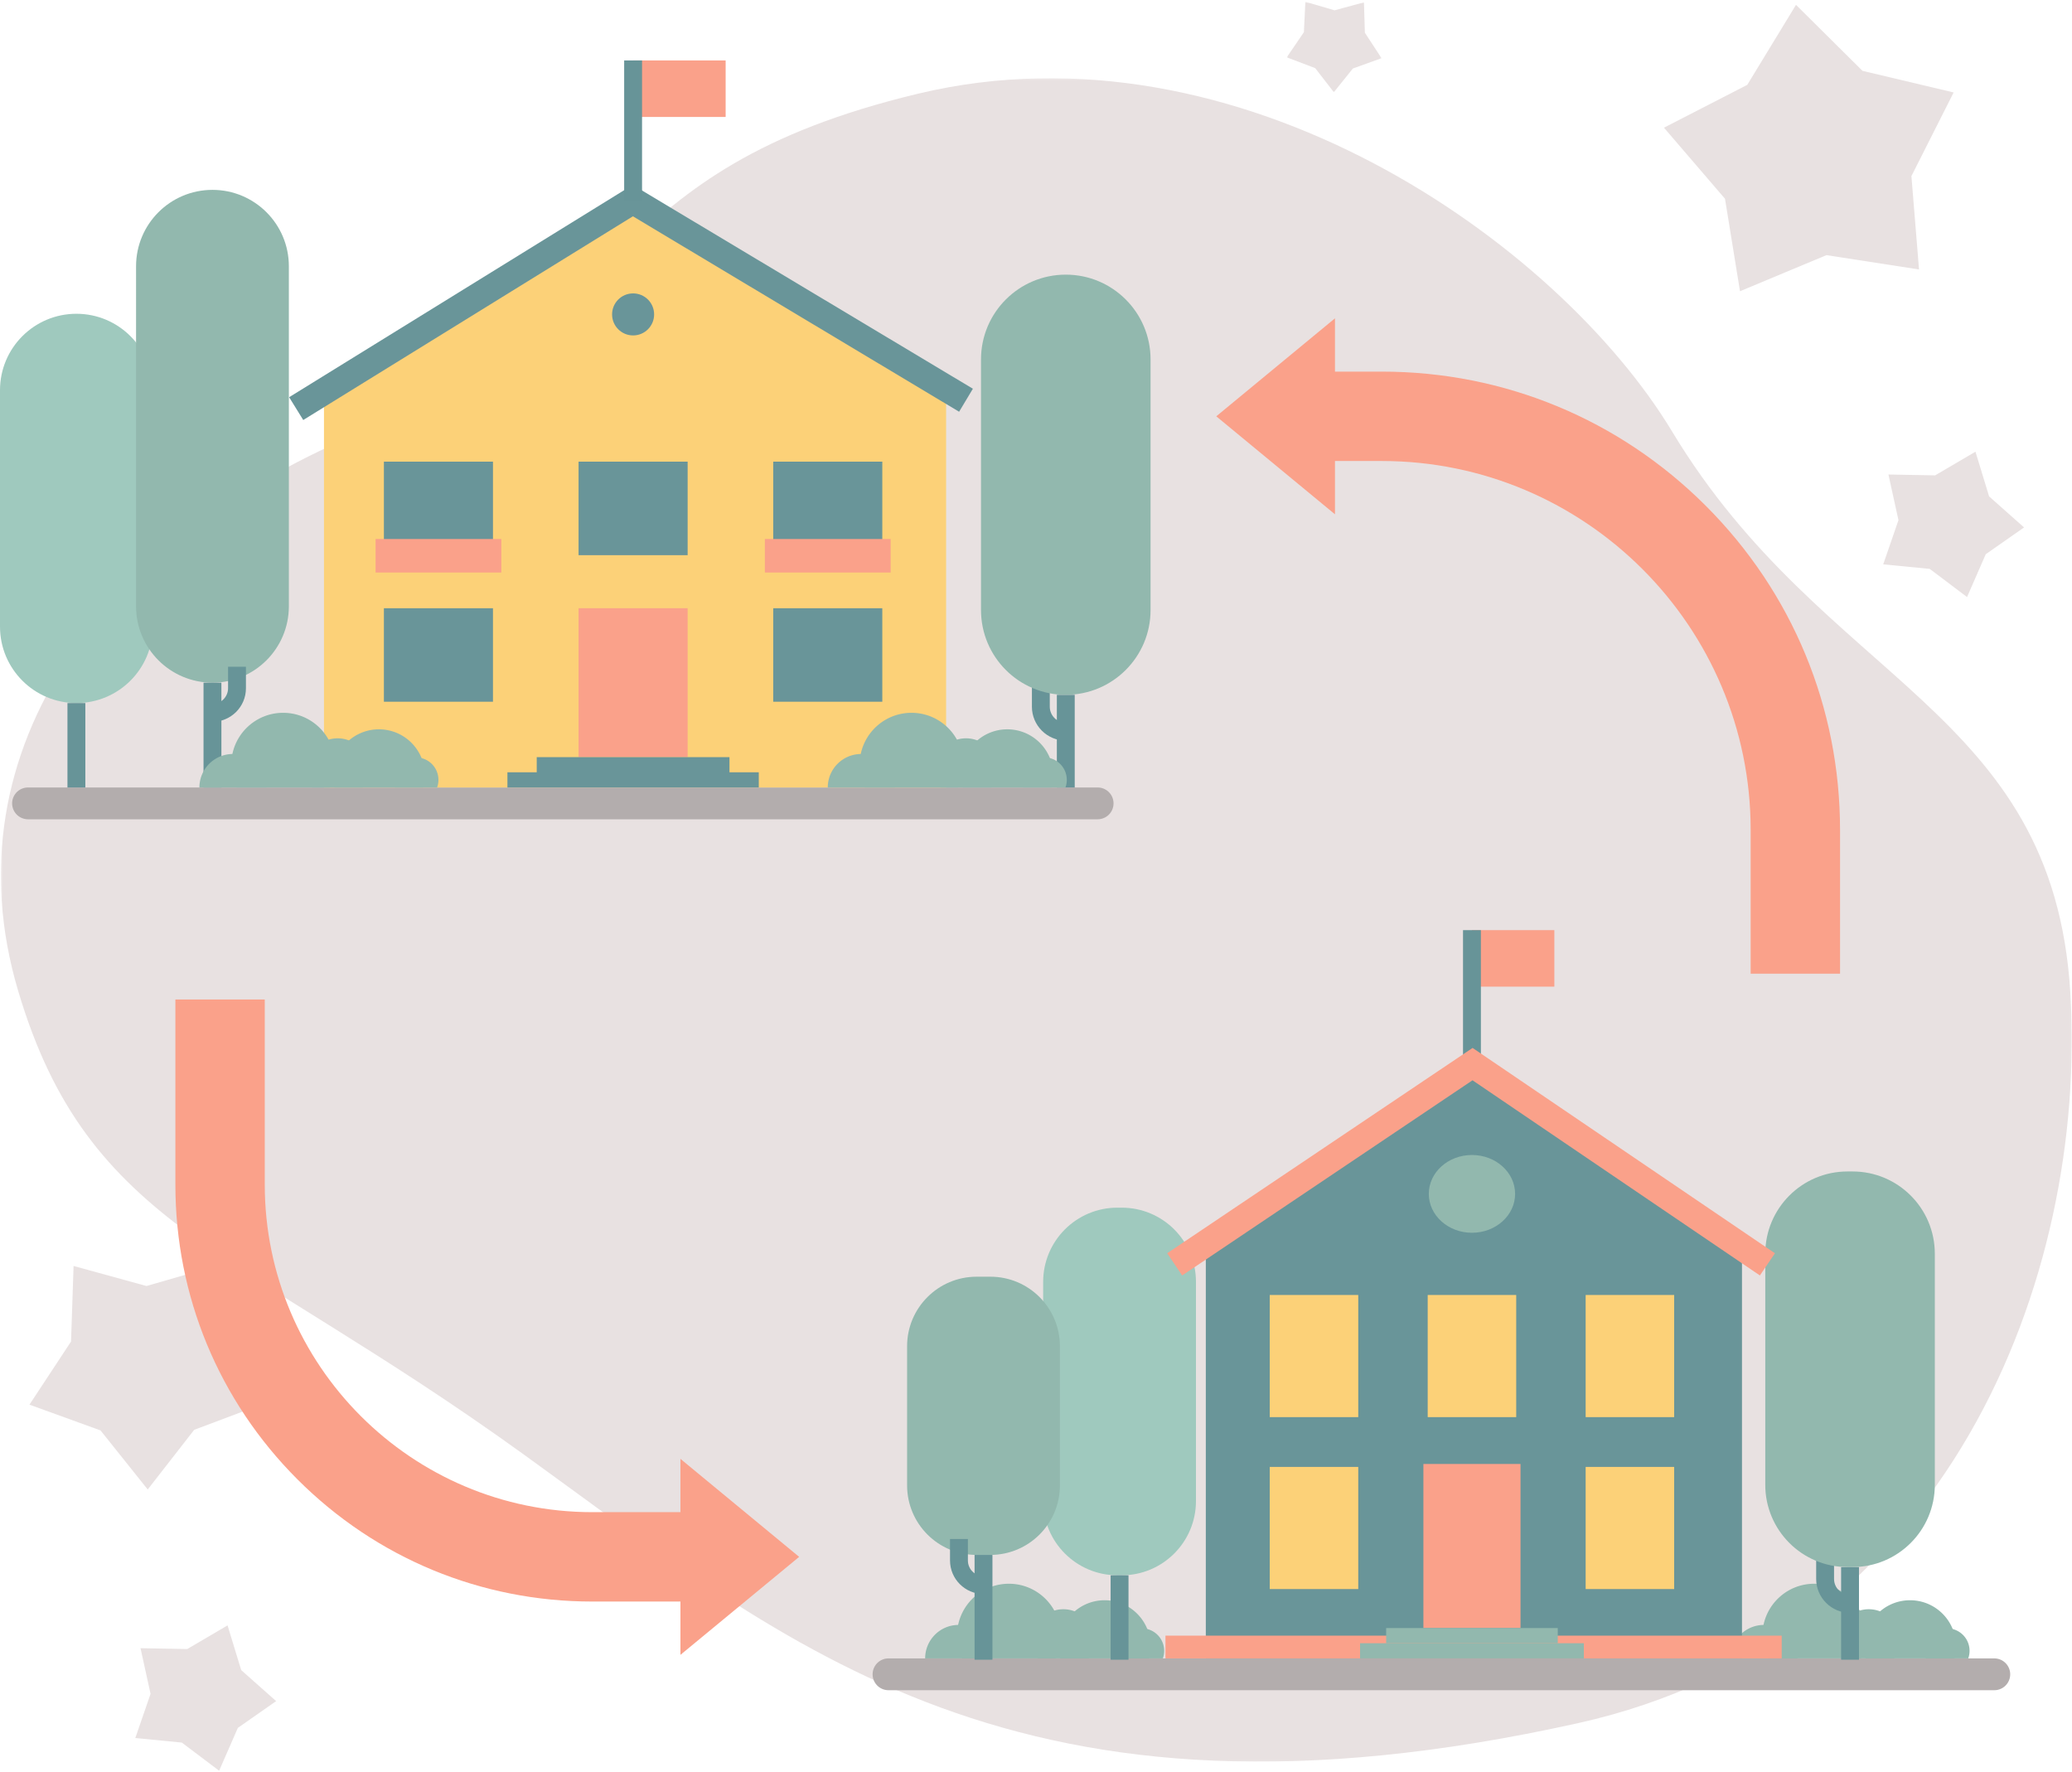 <svg xmlns="http://www.w3.org/2000/svg" xmlns:xlink="http://www.w3.org/1999/xlink" width="1159" height="991" viewBox="0 0 1159 991"><defs><path id="a" d="M.48.296h1158.397v941.61H.48z"/><path id="c" d="M.768.535h53.016v50.57H.768z"/><path id="e" d="M0 990h1158.877V.535H0z"/></defs><g fill="none" fill-rule="evenodd"><g transform="translate(0 43.465)"><mask id="b" fill="#fff"><use xlink:href="#a"/></mask><path fill="#E8E1E1" d="M10.09 510.567C-30.11 374.919 59.793 256.19 205.474 196.96 356.505 135.555 333.66 52.06 513.464 8.958c179.805-43.103 358.09 83.245 421.871 188.977 85.227 141.285 213.026 154.477 222.742 313.922 9.717 159.444-68.489 362.586-275.564 408.567-313.178 69.542-440.707-42.87-589.366-150.192C131.61 653.612 49.568 643.786 10.09 510.567" mask="url(#b)"/></g><path fill="#B3ADAD" d="M614.11 458.27H15.59a8.894 8.894 0 0 1 0-17.787h598.52a8.894 8.894 0 0 1 0 17.786m501.333 487.157H496.908a8.894 8.894 0 0 1 0-17.787h618.535a8.894 8.894 0 1 1 0 17.787"/><path fill="#E8E1E1" d="M148.19 784.89l-39.573 14.898-25.989 33.356-26.398-33.03-39.754-14.41 23.257-35.314 1.42-42.26 40.771 11.205 40.631-11.709 1.942 42.24zm944.603-733.17l-23.617 46.777 4.254 52.228-51.786-8.006-48.358 20.184-8.388-51.725-34.139-39.753 46.601-23.962 27.257-44.753 37.19 36.916zM122.577 990.465l-20.869-15.746-26.019-2.547 8.527-24.714-5.618-25.532 26.14.472 22.545-13.233 7.628 25.006 19.553 17.354-21.425 14.982zm977.717-656.506l-20.869-15.746-26.02-2.547 8.528-24.713-5.618-25.533 26.138.473L1105 252.66l7.628 25.005 19.553 17.354L1110.756 310z"/><g transform="translate(719 .465)"><mask id="d" fill="#fff"><use xlink:href="#c"/></mask><path fill="#E8E1E1" d="M53.784 32.09l-16.019 5.753L27.1 51.106 16.68 37.649.768 31.604l9.58-14.07.832-17 16.34 4.764L43.945.837l.521 17.012z" mask="url(#d)"/></g><path fill="#679498" d="M591.161 440.483h10V388.65h-10z"/><g transform="translate(0 .465)"><path fill="#679498" d="M596.161 413.794c-10.449 0-18.95-8.5-18.95-18.95V375.23h10v19.614c0 4.935 4.014 8.95 8.95 8.95v10z"/><path fill="#9FC9BE" d="M42.736 392.792C19.133 392.792 0 373.659 0 350.056V217.782c0-23.602 19.133-42.736 42.736-42.736 23.603 0 42.736 19.134 42.736 42.736v132.274c0 23.603-19.133 42.736-42.736 42.736"/><path fill="#92B8AE" d="M596.161 388.185c-26.189 0-47.42-21.23-47.42-47.42V200.578c0-26.19 21.231-47.42 47.42-47.42 26.19 0 47.42 21.23 47.42 47.42v140.187c0 26.19-21.23 47.42-47.42 47.42m-477.319-6.792c-23.603 0-42.736-19.134-42.736-42.736V148.474c0-23.602 19.133-42.736 42.736-42.736 23.603 0 42.736 19.134 42.736 42.736v190.183c0 23.602-19.133 42.736-42.736 42.736"/><mask id="f" fill="#fff"><use xlink:href="#e"/></mask><path fill="#679498" d="M37.736 440.018h10v-47.226h-10zm76.106 0h10v-58.625h-10z" mask="url(#f)"/><path fill="#679498" d="M118.842 403.257v-10c4.812 0 8.727-3.915 8.727-8.727v-12.032h10v12.032c0 10.326-8.401 18.727-18.727 18.727" mask="url(#f)"/><path fill="#FAA18A" d="M354.135 64.953h51.762V33.34h-51.762z" mask="url(#f)"/><path fill="#FCD178" d="M181.222 440.018h348.002V223.41H181.222zM178.92 223.41l175.152-107.33 175.152 107.33z" mask="url(#f)"/><path fill="#699599" d="M365.893 175.404c0 6.494-5.264 11.757-11.757 11.757-6.493 0-11.758-5.263-11.758-11.757 0-6.493 5.265-11.757 11.758-11.757 6.493 0 11.757 5.264 11.757 11.757" mask="url(#f)"/><path fill="#699599" d="M169.623 234.473l-7.885-12.76 192.167-118.75L544.2 216.976l-7.709 12.868-182.465-109.32zm45.115 75.605h61.015V257.76h-61.015zm108.89 0h61.015V257.76h-61.015z" mask="url(#f)"/><path fill="#FAA18A" d="M323.628 423.04h61.015v-83.294h-61.015z" mask="url(#f)"/><path fill="#699599" d="M300.228 431.529h107.816v-8.489H300.228zm-16.392 8.489h140.6v-8.489h-140.6zm148.682-129.94h61.015V257.76h-61.015zm-217.78 81.985h61.015v-52.318h-61.015zm217.78 0h61.015v-52.318h-61.015z" mask="url(#f)"/><path fill="#FAA18A" d="M210.072 319.804h70.349v-18.781h-70.349zm217.779 0H498.2v-18.781h-70.349z" mask="url(#f)"/><path fill="#679498" d="M349.136 111.743h10V33.34h-10z" mask="url(#f)"/><path fill="#92B8AE" d="M149.01 440.018h-37.462c0-10.261 8.22-18.586 18.441-18.731.092-.013.198-.013.29-.013 10.34 0 18.731 8.39 18.731 18.744m96.236-4.255c0 1.489-.263 2.924-.737 4.255H220.85a12.673 12.673 0 0 1-.737-4.255c0-6.941 5.624-12.566 12.566-12.566 1.08 0 2.134.132 3.135.395 5.427 1.397 9.43 6.31 9.43 12.17m-38.974-5.847a17.27 17.27 0 0 1-3.241 10.103h-28.32a17.269 17.269 0 0 1-3.24-10.103c0-7.851 5.19-14.476 12.329-16.65a17.41 17.41 0 0 1 5.072-.75c2.239 0 4.373.42 6.322 1.185 6.494 2.529 11.078 8.839 11.078 16.215" mask="url(#f)"/><path fill="#92B8AE" d="M187.407 427.28c0 2.753-.382 5.4-1.106 7.916a26.662 26.662 0 0 1-1.844 4.821h-52.162a28.823 28.823 0 0 1-2.937-12.737c0-2.055.21-4.057.632-5.994 2.753-13.158 14.41-23.038 28.386-23.038 10.946 0 20.482 6.06 25.422 15.017a28.556 28.556 0 0 1 3.556 12.381c.04.541.053 1.081.053 1.634" mask="url(#f)"/><path fill="#92B8AE" d="M237.698 433.234c0 2.345-.316 4.624-.922 6.784h-49.633a24.299 24.299 0 0 1-.843-4.822 25.784 25.784 0 0 1 1.054-9.549 25.82 25.82 0 0 1 7.837-11.947 25.618 25.618 0 0 1 16.77-6.217c10.8 0 20.06 6.665 23.853 16.109a25.26 25.26 0 0 1 1.884 9.642m262.789 6.784h-37.461c0-10.261 8.219-18.586 18.44-18.731.093-.013.198-.013.29-.013 10.34 0 18.73 8.39 18.73 18.744m96.237-4.255c0 1.489-.264 2.924-.738 4.255h-23.657a12.674 12.674 0 0 1-.738-4.255c0-6.941 5.625-12.566 12.567-12.566 1.08 0 2.133.132 3.134.395 5.427 1.397 9.432 6.31 9.432 12.17m-38.977-5.847c0 3.767-1.198 7.258-3.24 10.103h-28.32a17.269 17.269 0 0 1-3.24-10.103c0-7.851 5.19-14.476 12.328-16.65a17.42 17.42 0 0 1 5.072-.75c2.24 0 4.373.42 6.322 1.185 6.494 2.529 11.078 8.839 11.078 16.215" mask="url(#f)"/><path fill="#92B8AE" d="M538.884 427.28c0 2.753-.382 5.4-1.106 7.916a26.59 26.59 0 0 1-1.845 4.821h-52.161a28.824 28.824 0 0 1-2.938-12.737c0-2.055.21-4.057.632-5.994 2.753-13.158 14.41-23.038 28.387-23.038 10.945 0 20.482 6.06 25.422 15.017a28.57 28.57 0 0 1 3.556 12.381c.039.541.053 1.081.053 1.634" mask="url(#f)"/><path fill="#92B8AE" d="M589.175 433.234c0 2.345-.316 4.624-.922 6.784H538.62a24.298 24.298 0 0 1-.842-4.822 24.022 24.022 0 0 1-.08-1.962c0-2.634.395-5.19 1.133-7.587a25.82 25.82 0 0 1 7.837-11.947 25.618 25.618 0 0 1 16.769-6.217c10.8 0 20.06 6.665 23.854 16.109a25.24 25.24 0 0 1 1.884 9.642m-34.22 493.94h-37.462c0-10.26 8.22-18.585 18.441-18.73.092-.014.198-.014.29-.014 10.34 0 18.731 8.391 18.731 18.744m96.235-4.254c0 1.488-.263 2.924-.736 4.254h-23.658a12.668 12.668 0 0 1-.738-4.254c0-6.942 5.625-12.566 12.567-12.566 1.08 0 2.133.13 3.134.395 5.427 1.396 9.432 6.309 9.432 12.17m-38.977-5.848c0 3.768-1.198 7.258-3.24 10.103h-28.321a17.266 17.266 0 0 1-3.24-10.103c0-7.85 5.19-14.476 12.329-16.649a17.42 17.42 0 0 1 5.072-.75c2.239 0 4.373.42 6.322 1.184 6.494 2.53 11.078 8.84 11.078 16.215" mask="url(#f)"/><path fill="#92B8AE" d="M593.352 914.437c0 2.753-.382 5.4-1.106 7.917a26.68 26.68 0 0 1-1.844 4.82H538.24a28.82 28.82 0 0 1-2.938-12.737c0-2.055.21-4.057.632-5.993 2.754-13.159 14.41-23.038 28.387-23.038 10.946 0 20.482 6.059 25.422 15.016a28.57 28.57 0 0 1 3.556 12.382c.039.54.053 1.08.053 1.633" mask="url(#f)"/><path fill="#92B8AE" d="M643.643 920.39a25.1 25.1 0 0 1-.922 6.785h-49.633a24.3 24.3 0 0 1-.842-4.821 24.065 24.065 0 0 1-.08-1.963c0-2.634.396-5.19 1.133-7.587a25.826 25.826 0 0 1 7.837-11.947 25.618 25.618 0 0 1 16.769-6.217c10.8 0 20.06 6.665 23.854 16.109a25.244 25.244 0 0 1 1.884 9.642m361.817 6.783h-37.462c0-10.26 8.22-18.585 18.44-18.73.093-.014.198-.014.291-.014 10.34 0 18.73 8.391 18.73 18.744m96.236-4.254c0 1.488-.264 2.924-.738 4.254H1077.3a12.692 12.692 0 0 1-.737-4.254c0-6.942 5.624-12.566 12.567-12.566 1.08 0 2.133.13 3.134.395 5.427 1.396 9.432 6.309 9.432 12.17m-38.977-5.848c0 3.768-1.2 7.258-3.24 10.103h-28.321a17.266 17.266 0 0 1-3.24-10.103c0-7.85 5.19-14.476 12.329-16.649a17.41 17.41 0 0 1 5.072-.75c2.239 0 4.373.42 6.322 1.184 6.494 2.53 11.078 8.84 11.078 16.215" mask="url(#f)"/><path fill="#92B8AE" d="M1043.857 914.437c0 2.753-.383 5.4-1.107 7.917a26.68 26.68 0 0 1-1.844 4.82h-52.161a28.82 28.82 0 0 1-2.938-12.737c0-2.055.21-4.057.632-5.993 2.753-13.159 14.41-23.038 28.386-23.038 10.946 0 20.483 6.059 25.423 15.016a28.57 28.57 0 0 1 3.556 12.382c.039.54.053 1.08.053 1.633" mask="url(#f)"/><path fill="#92B8AE" d="M1094.148 920.39a25.1 25.1 0 0 1-.922 6.785h-49.633a24.374 24.374 0 0 1-.843-4.821 25.789 25.789 0 0 1 1.054-9.55 25.81 25.81 0 0 1 7.837-11.947 25.618 25.618 0 0 1 16.769-6.217c10.8 0 20.06 6.665 23.854 16.109a25.263 25.263 0 0 1 1.884 9.642" mask="url(#f)"/><path fill="#FAA18A" d="M823.358 551.427h46.085v-31.613h-46.085z" mask="url(#f)"/><path fill="#679498" d="M818.358 594.749h10v-74.935h-10zm211.489 333.153h10v-51.833h-10z" mask="url(#f)"/><path fill="#679498" d="M1034.847 901.68c-10.45 0-18.95-8.501-18.95-18.95v-19.614h10v19.614c0 4.935 4.014 8.95 8.95 8.95v10z" mask="url(#f)"/><path fill="#9FC9BE" d="M625.034 880.677h2.412c22.937 0 41.53-18.594 41.53-41.53v-122.57c0-22.937-18.593-41.53-41.53-41.53h-2.412c-22.937 0-41.53 18.593-41.53 41.53v122.57c0 22.936 18.593 41.53 41.53 41.53" mask="url(#f)"/><path fill="#92B8AE" d="M1036.255 876.07h-2.817c-25.412 0-46.011-20.6-46.011-46.011V700.81c0-25.411 20.599-46.011 46.011-46.011h2.817c25.411 0 46.011 20.6 46.011 46.01V830.06c0 25.41-20.6 46.01-46.011 46.01m-489.97-6.792h7.698c21.478 0 38.888-17.41 38.888-38.887v-77.84c0-21.476-17.41-38.886-38.888-38.886h-7.698c-21.477 0-38.887 17.41-38.887 38.887v77.839c0 21.477 17.41 38.887 38.887 38.887" mask="url(#f)"/><path fill="#679498" d="M621.24 927.902h10v-47.225h-10zm-76.105 0h10v-58.625h-10z" mask="url(#f)"/><path fill="#679498" d="M550.135 891.142c-10.326 0-18.728-8.4-18.728-18.727v-12.032h10v12.032c0 4.812 3.916 8.727 8.728 8.727v10z" mask="url(#f)"/><path fill="#699599" d="M674.49 927.174h299.909V700.026H674.49z" mask="url(#f)"/><path fill="#FAA18A" d="M651.921 927.174h344.698v-12.733H651.921z" mask="url(#f)"/><path fill="#699599" d="M675.396 702.077l148.35-107.329 148.35 107.33z" mask="url(#f)"/><path fill="#92B8AE" d="M847.496 667.336c0 12.014-10.807 21.752-24.139 21.752-13.33 0-24.137-9.738-24.137-21.752s10.806-21.752 24.137-21.752c13.332 0 24.14 9.738 24.14 21.752" mask="url(#f)"/><path fill="#FAA18A" d="M661.255 712.984l-8.369-12.448 170.827-114.84 169.128 114.86-8.428 12.408L823.67 603.8z" mask="url(#f)"/><path fill="#FCD178" d="M710.249 792.212h49.509v-68.321h-49.509zm88.354 0h49.509v-68.321h-49.509z" mask="url(#f)"/><path fill="#FAA18A" d="M796.197 910.197h54.323v-91.784h-54.323z" mask="url(#f)"/><path fill="#92B8AE" d="M775.363 918.686h95.991v-8.489h-95.991z" mask="url(#f)"/><path fill="#92B8AE" d="M760.768 927.174h125.179v-8.488H760.768z" mask="url(#f)"/><path fill="#FCD178" d="M886.958 792.212h49.509v-68.321h-49.509zm-176.709 96.171h49.509v-68.322h-49.509zm176.709 0h49.509v-68.322h-49.509z" mask="url(#f)"/><path fill="#FAA18A" d="M447.018 870.371l-66.4-54.813v109.626z" mask="url(#f)"/><path fill="#FAA18A" d="M398.076 895.37h-66.74c-62.3 0-120.87-24.26-164.922-68.311-44.052-44.052-68.313-102.623-68.313-164.921V558.603h50v103.535c0 101.035 82.2 183.233 183.234 183.233h66.741v50zM680.337 232.4l66.4 54.813V177.587z" mask="url(#f)"/><path fill="#FAA18A" d="M1029.253 544.168h-50v-80.44c0-113.769-92.558-206.328-206.327-206.328h-43.648v-50h43.648c68.468 0 132.837 26.663 181.251 75.077 48.413 48.414 75.076 112.783 75.076 181.251v80.44z" mask="url(#f)"/></g></g></svg>